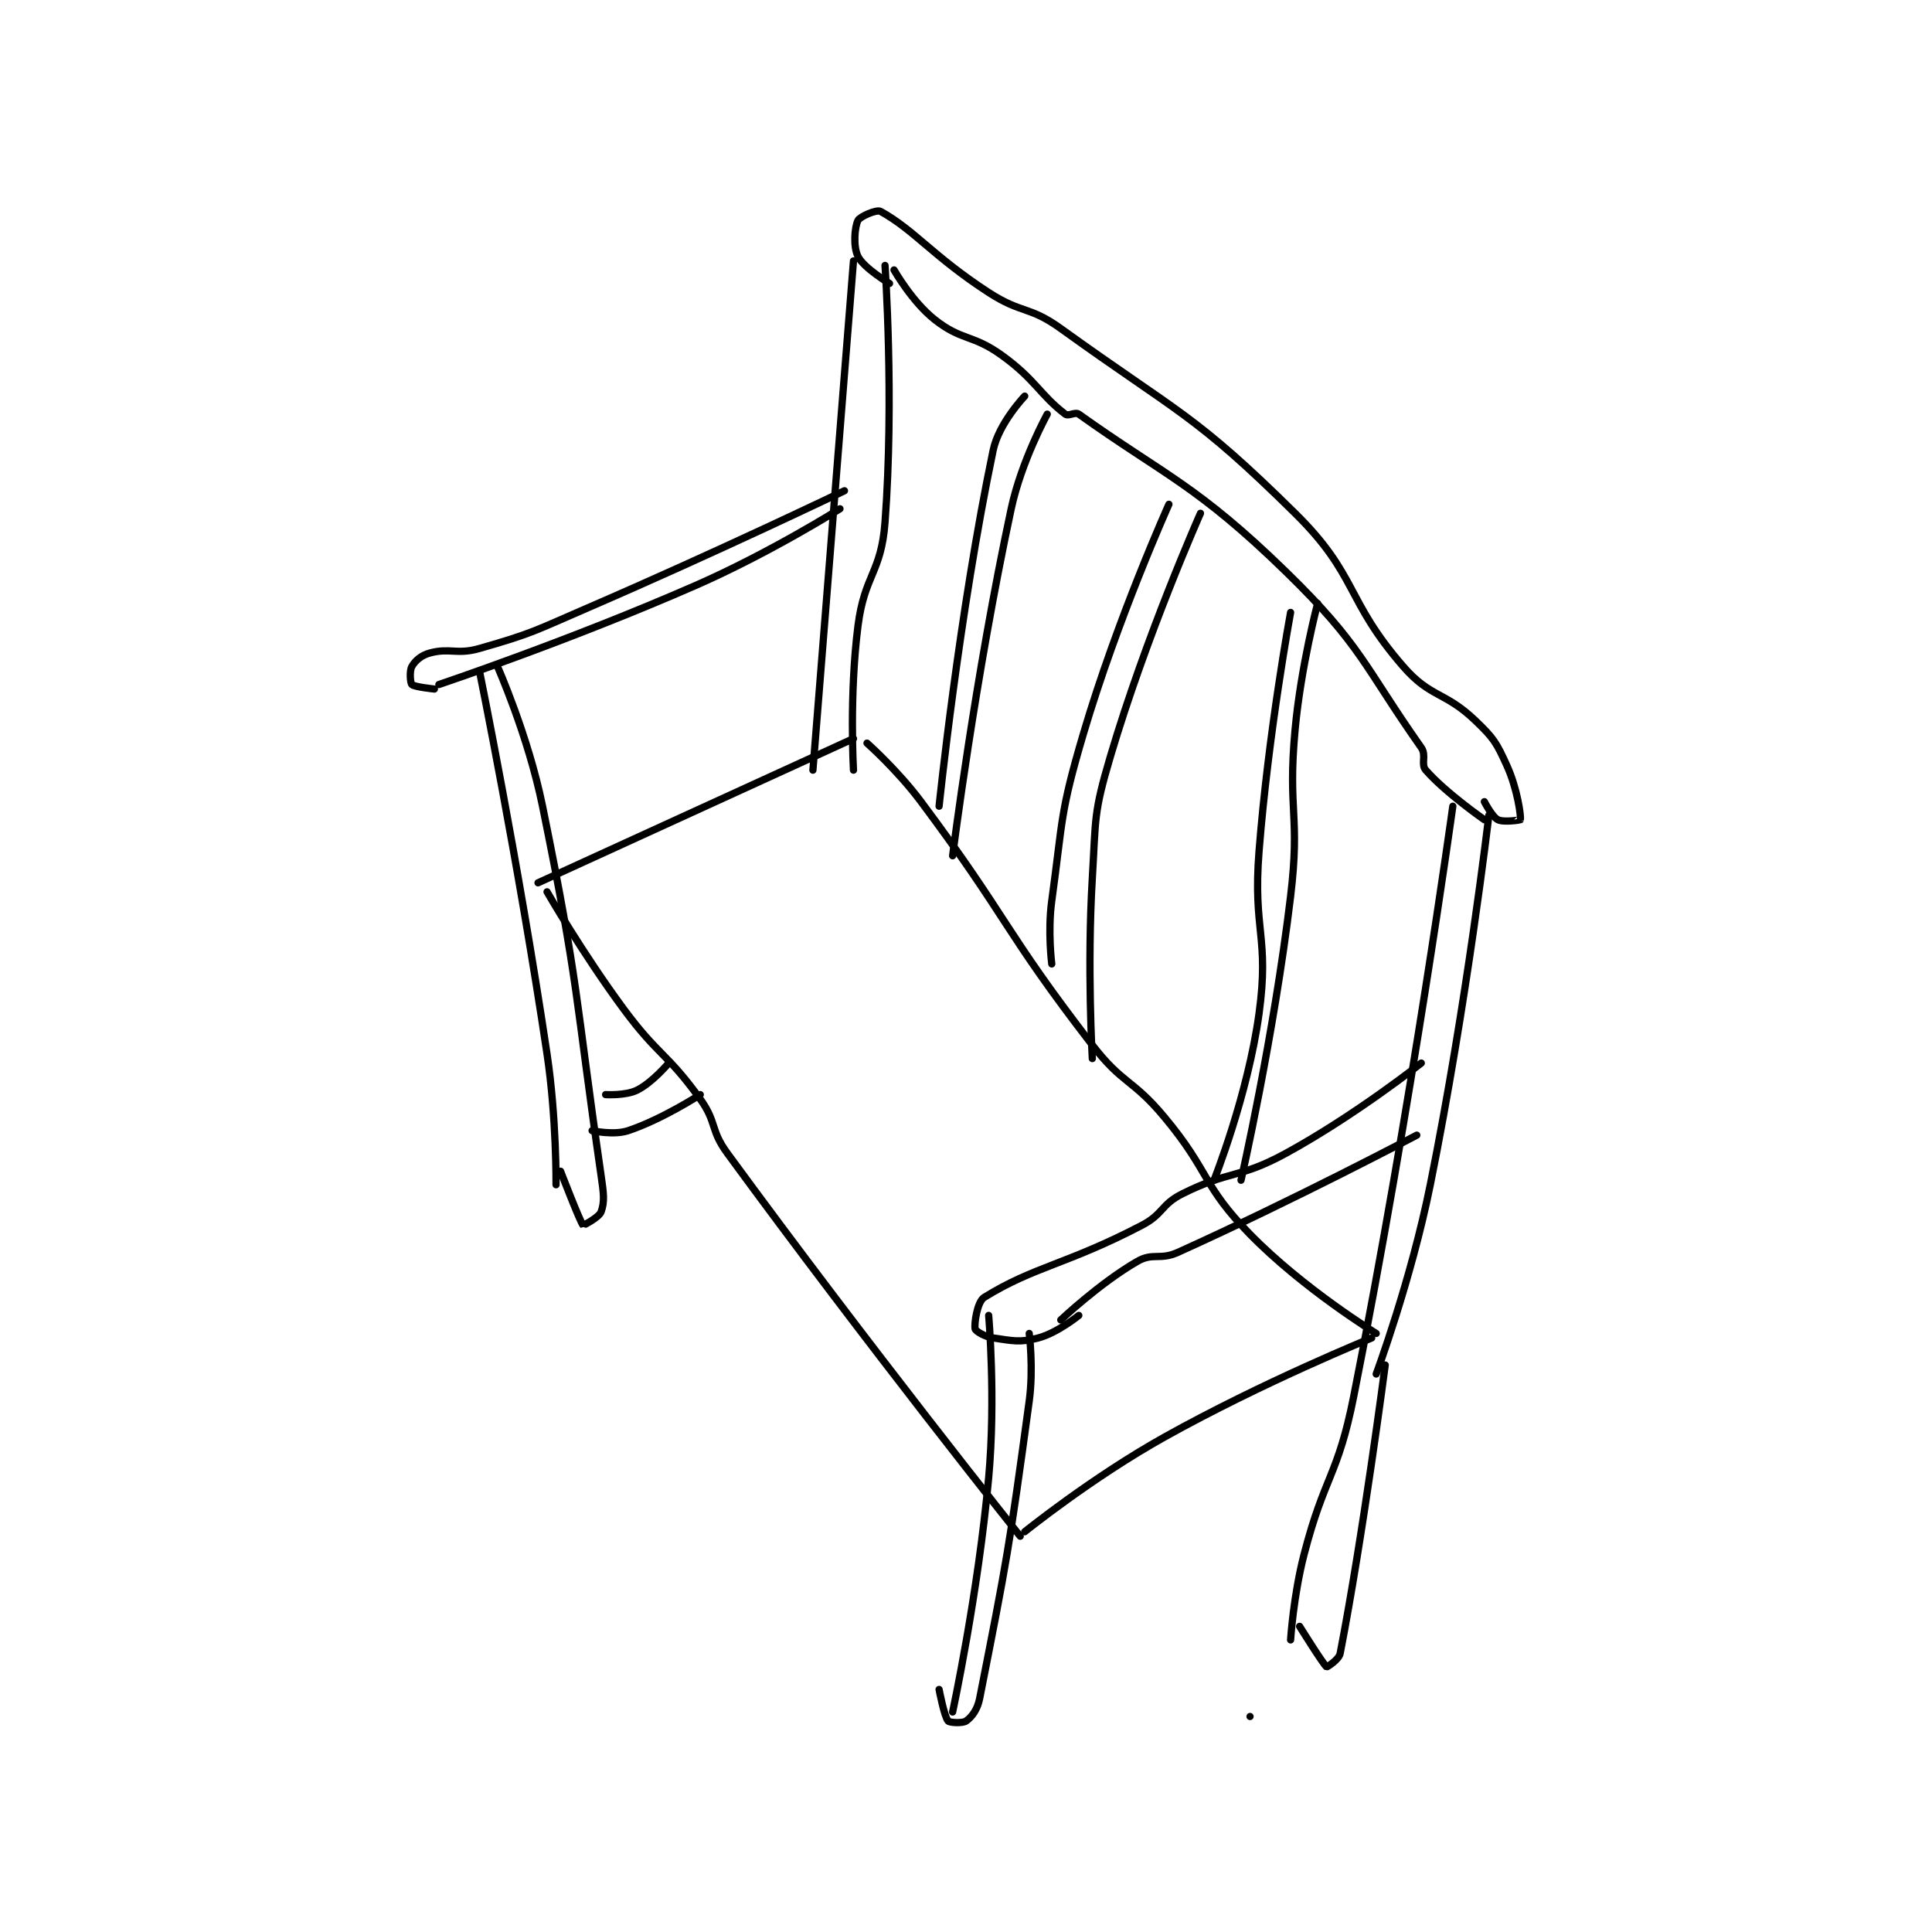 <?xml version="1.0" encoding="utf-8"?>
<!DOCTYPE svg PUBLIC "-//W3C//DTD SVG 1.1//EN" "http://www.w3.org/Graphics/SVG/1.1/DTD/svg11.dtd">
<svg viewBox="0 0 800 800" preserveAspectRatio="xMinYMin meet" xmlns="http://www.w3.org/2000/svg" version="1.1">
<g fill="none" stroke="black" stroke-linecap="round" stroke-linejoin="round" stroke-width="1.608">
<g transform="translate(170.537,87.52) scale(1.866) translate(-132,-64)">
<path id="0" d="M160 213 L230 181 "/>
<path id="1" d="M162 215 C162 215 169.855 228.628 179 241 C186.722 251.447 188.584 250.682 196 261 C199.755 266.224 198.163 267.758 202 273 C233.032 315.397 267 358 267 358 "/>
<path id="2" d="M233 182 C233 182 239.784 188.011 245 195 C264.566 221.219 263.151 223.269 283 249 C289.753 257.753 291.872 256.447 299 265 C309.165 277.198 307.263 280.034 318 291 C329.896 303.149 346 313 346 313 "/>
<path id="3" d="M268 357 C268 357 282.896 344.993 299 336 C320.969 323.732 345 314 345 314 "/>
<path id="4" d="M147 166 C147 166 155.673 208.569 162 251 C164.125 265.25 164 280 164 280 "/>
<path id="5" d="M151 165 C151 165 157.81 180.328 161 196 C169.173 236.155 168.139 237.423 174 278 C174.559 281.87 174.822 283.739 174 286 C173.542 287.259 170.036 289.036 170 289 C169.396 288.396 165 277 165 277 "/>
<path id="6" d="M172 268 C172 268 176.77 269.077 180 268 C187.537 265.488 196 260 196 260 "/>
<path id="7" d="M175 260 C175 260 179.451 260.275 182 259 C185.399 257.3 189 253 189 253 "/>
<path id="8" d="M138 169 C138 169 167.248 159.161 195 147 C211.429 139.801 227 130 227 130 "/>
<path id="9" d="M137 170 C137 170 132.536 169.536 132 169 C131.642 168.642 131.449 165.965 132 165 C132.729 163.725 134.081 162.512 136 162 C140.505 160.799 141.968 162.438 147 161 C158.848 157.615 159.278 157.065 171 152 C199.681 139.607 228 126 228 126 "/>
<path id="10" d="M230 75 L221 188 "/>
<path id="11" d="M237 76 C237 76 239.057 105.57 237 133 C236.154 144.285 232.451 144.598 231 156 C229.038 171.415 230 188 230 188 "/>
<path id="12" d="M363 196 C363 196 353.821 262.505 341 327 C337.478 344.717 334.548 344.459 330 362 C327.624 371.165 327 381 327 381 "/>
<path id="13" d="M371 198 C371 198 366.137 239.639 358 280 C353.729 301.186 346 322 346 322 "/>
<path id="14" d="M318 398 L318 398 "/>
<path id="15" d="M348 320 C348 320 343.037 358.04 338 384 C337.726 385.41 335.056 387.037 335 387 C334.329 386.553 329 378 329 378 "/>
<path id="16" d="M260 309 C260 309 261.604 327.354 260 345 C257.651 370.844 252 397 252 397 "/>
<path id="17" d="M269 313 C269 313 269.986 320.736 269 328 C264.561 360.687 264.027 363.435 258 394 C257.506 396.507 256.248 398.109 255 399 C254.241 399.542 251.344 399.401 251 399 C250.125 397.98 249 392 249 392 "/>
<path id="18" d="M238 80 C238 80 232.294 76.589 231 74 C229.91 71.82 230.248 67.505 231 66 C231.423 65.154 235.137 63.524 236 64 C243.512 68.144 247.653 73.975 260 82 C267.332 86.766 268.985 84.945 276 90 C302.283 108.939 305.536 108.832 328 131 C341.983 144.799 339.066 150.126 352 165 C358.108 172.024 361.177 170.474 368 177 C372.113 180.934 372.679 181.893 375 187 C377.353 192.177 378.134 198.197 378 199 C377.99 199.058 374.28 199.64 373 199 C371.72 198.36 370 195 370 195 "/>
<path id="19" d="M239 77 C239 77 242.968 84.017 248 88 C254.062 92.799 256.404 91.224 263 96 C270.427 101.378 271.33 104.664 277 109 C277.711 109.543 279.199 108.428 280 109 C298.952 122.537 306.156 124.678 326 144 C342.844 160.401 343.266 164.926 356 183 C357.208 184.714 355.843 186.678 357 188 C361.407 193.036 370 199 370 199 "/>
<path id="20" d="M280 309 C280 309 275.236 312.885 271 314 C266.894 315.081 265.396 314.628 261 314 C259.116 313.731 257.107 312.483 257 312 C256.757 310.905 257.442 305.969 259 305 C270.027 298.145 277.425 297.664 294 289 C298.839 286.471 298.204 284.398 303 282 C313.551 276.724 315.501 278.745 326 273 C341.394 264.577 356 253 356 253 "/>
<path id="21" d="M276 310 C276 310 284.642 301.822 293 297 C296.464 295.002 298.002 296.806 302 295 C328.138 283.196 355 269 355 269 "/>
<path id="22" d="M268 105 C268 105 262.254 110.996 261 117 C253.41 153.352 249 196 249 196 "/>
<path id="23" d="M273 109 C273 109 267.282 119.35 265 130 C256.984 167.409 252 207 252 207 "/>
<path id="24" d="M300 129 C300 129 288.582 154.338 281 180 C275.768 197.709 276.513 198.694 274 217 C273.073 223.751 274 231 274 231 "/>
<path id="25" d="M307 131 C307 131 294.987 158.044 287 185 C283.243 197.679 283.801 198.575 283 212 C281.823 231.714 283 252 283 252 "/>
<path id="26" d="M333 151 C333 151 329.288 165.047 328 179 C326.321 197.184 329.172 197.897 327 216 C323.236 247.368 316 279 316 279 "/>
<path id="27" d="M327 153 C327 153 322.075 179.618 320 206 C318.605 223.736 322.337 224.938 320 242 C317.509 260.185 310 279 310 279 "/>
</g>
</g>
</svg>
